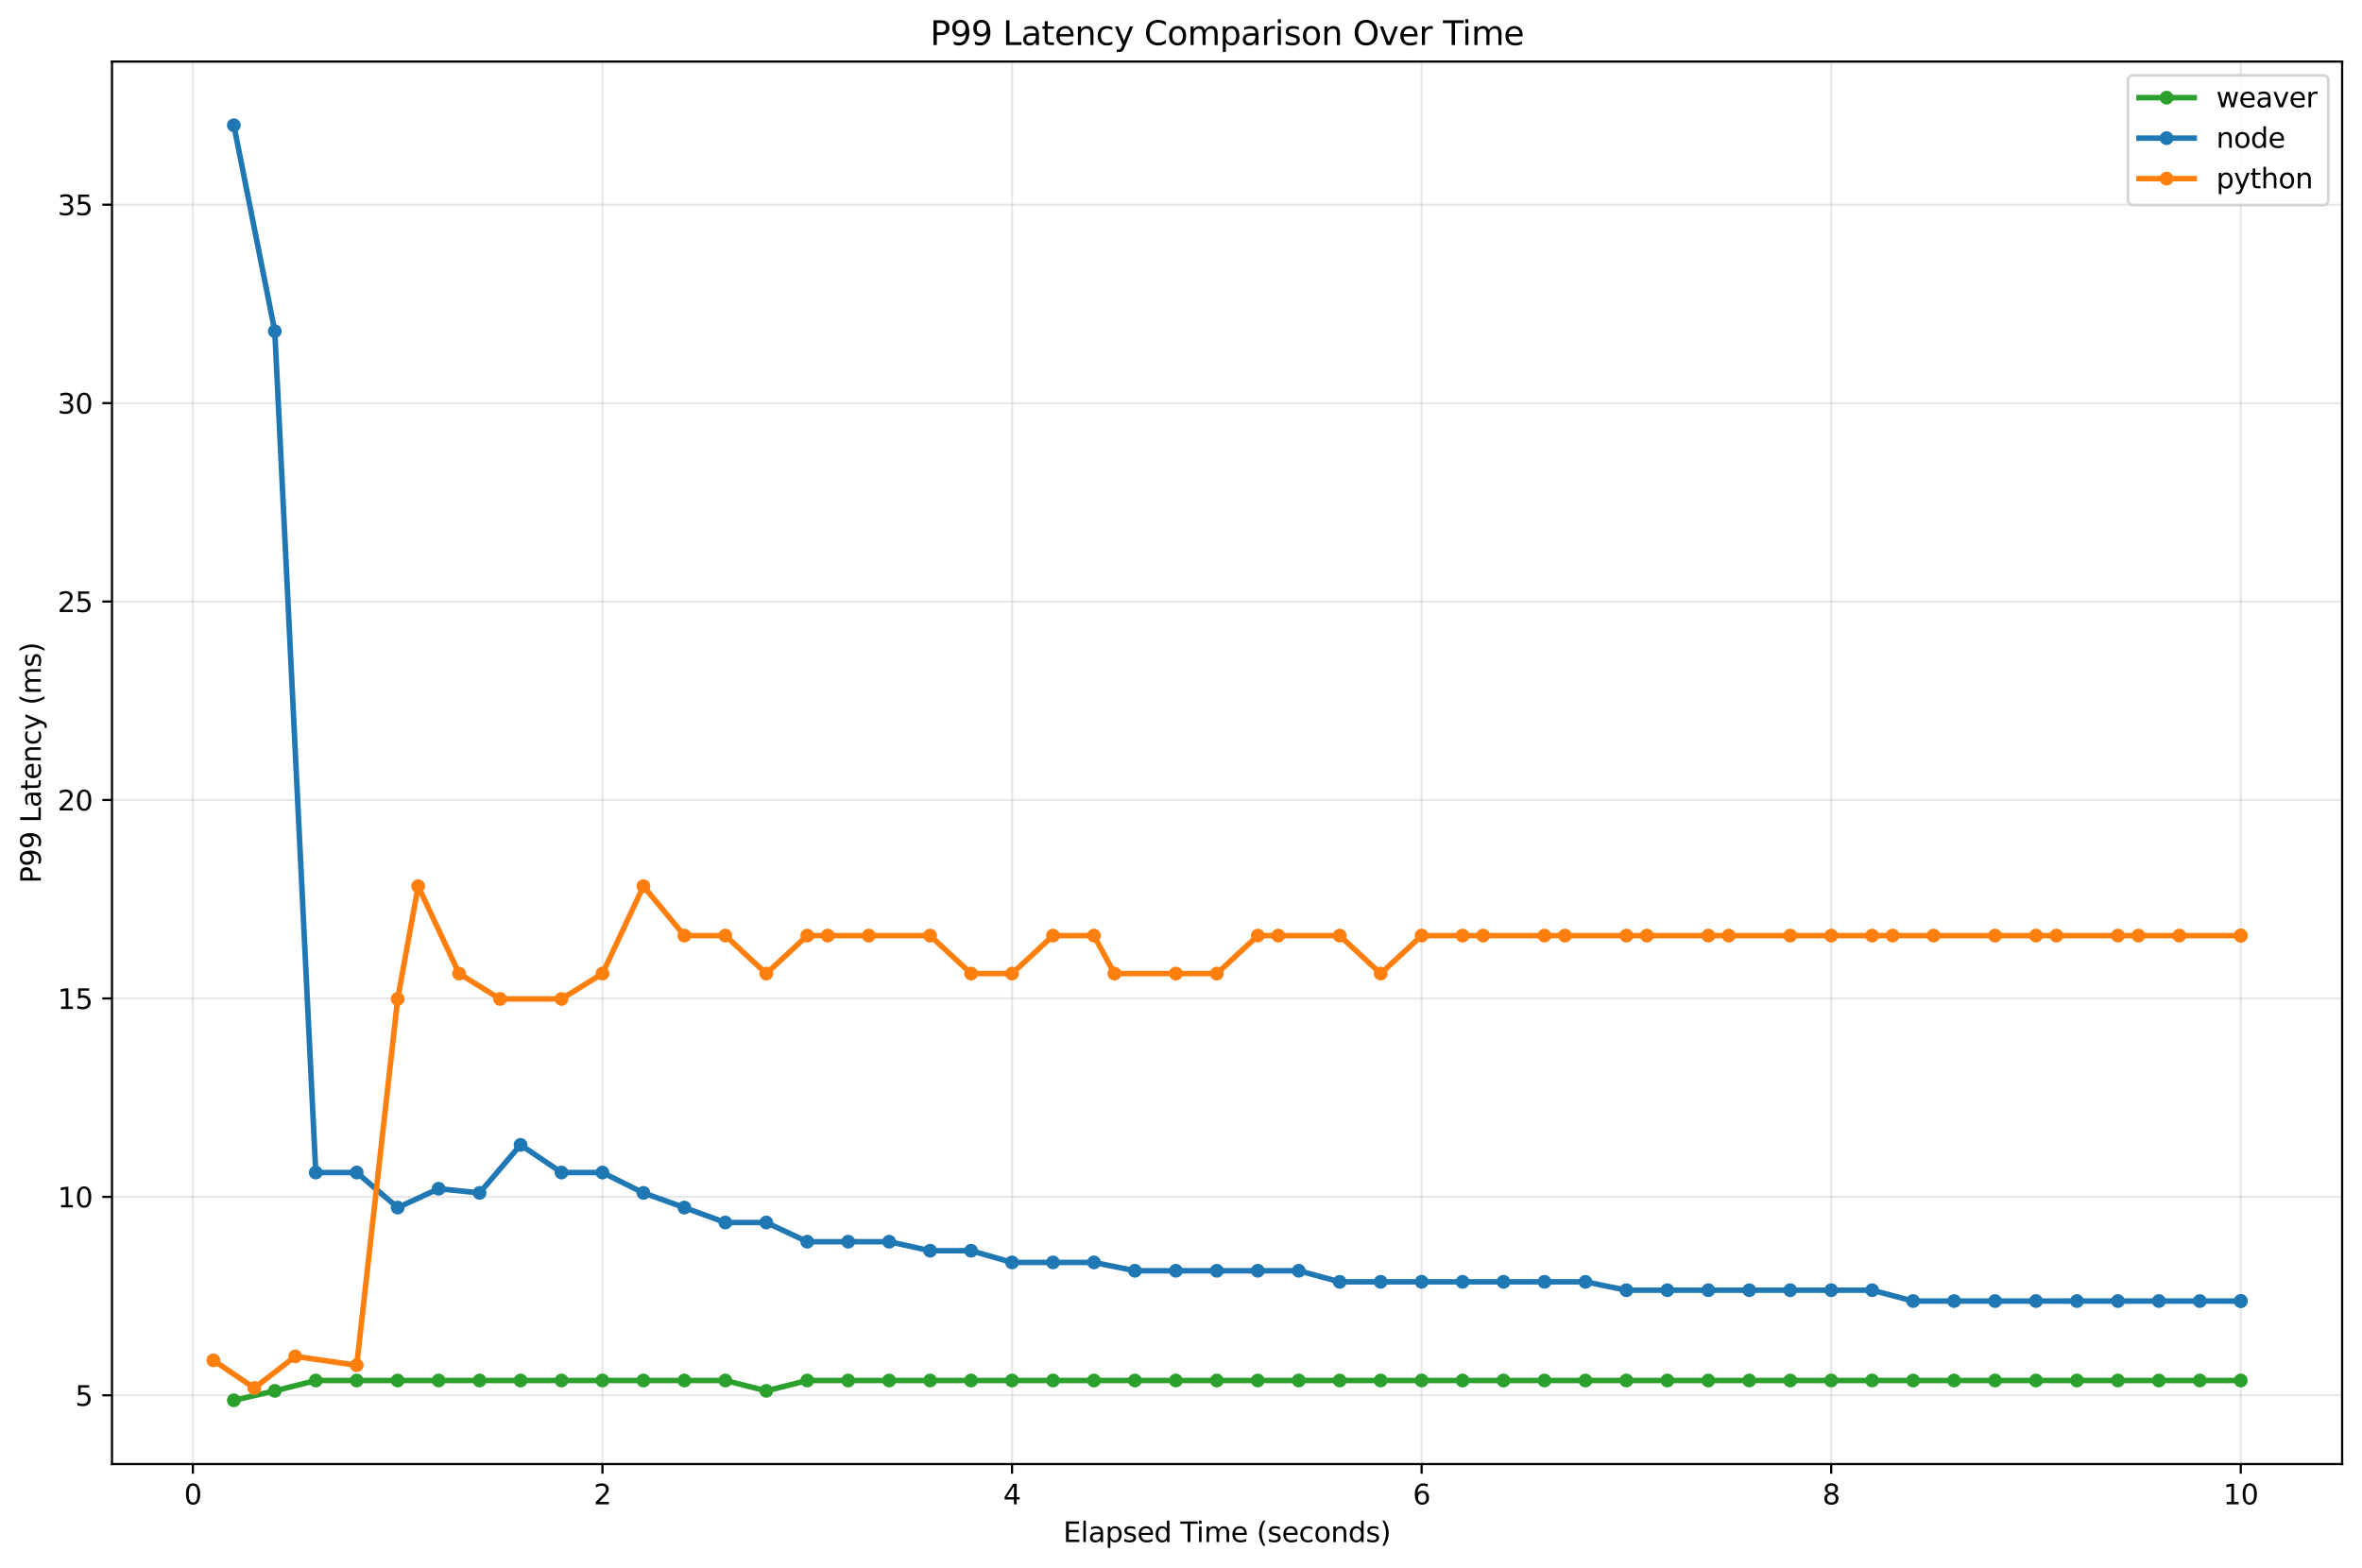 <?xml version="1.0" encoding="utf-8" standalone="no"?>
<!DOCTYPE svg PUBLIC "-//W3C//DTD SVG 1.1//EN"
  "http://www.w3.org/Graphics/SVG/1.1/DTD/svg11.dtd">
<svg xmlns:xlink="http://www.w3.org/1999/xlink" width="856.343pt" height="568.474pt" viewBox="0 0 856.343 568.474" xmlns="http://www.w3.org/2000/svg" version="1.1">
 <defs>
  <style type="text/css">*{stroke-linejoin: round; stroke-linecap: butt}</style>
 </defs>
 <g id="figure_1">
  <g id="patch_1">
   <path d="M 0 568.474 
L 856.343 568.474 
L 856.343 0 
L 0 0 
z
" style="fill: #ffffff"/>
  </g>
  <g id="axes_1">
   <g id="patch_2">
    <path d="M 40.603 530.918 
L 849.143 530.918 
L 849.143 22.318 
L 40.603 22.318 
z
" style="fill: #ffffff"/>
   </g>
   <g id="matplotlib.axis_1">
    <g id="xtick_1">
     <g id="line2d_1">
      <path d="M 69.93 530.918 
L 69.93 22.318 
" clip-path="url(#p90c9ec0c08)" style="fill: none; stroke: #b0b0b0; stroke-opacity: 0.3; stroke-width: 0.8; stroke-linecap: square"/>
     </g>
     <g id="line2d_2">
      <defs>
       <path id="mdd627955fe" d="M 0 0 
L 0 3.5 
" style="stroke: #000000; stroke-width: 0.8"/>
      </defs>
      <g>
       <use xlink:href="#mdd627955fe" x="69.93" y="530.918" style="stroke: #000000; stroke-width: 0.8"/>
      </g>
     </g>
     <g id="text_1">
      <!-- 0 -->
      <g transform="translate(66.749 545.517) scale(0.1 -0.1)">
       <defs>
        <path id="DejaVuSans-30" d="M 2034 4250 
Q 1547 4250 1301 3770 
Q 1056 3291 1056 2328 
Q 1056 1369 1301 889 
Q 1547 409 2034 409 
Q 2525 409 2770 889 
Q 3016 1369 3016 2328 
Q 3016 3291 2770 3770 
Q 2525 4250 2034 4250 
z
M 2034 4750 
Q 2819 4750 3233 4129 
Q 3647 3509 3647 2328 
Q 3647 1150 3233 529 
Q 2819 -91 2034 -91 
Q 1250 -91 836 529 
Q 422 1150 422 2328 
Q 422 3509 836 4129 
Q 1250 4750 2034 4750 
z
" transform="scale(0.016)"/>
       </defs>
       <use xlink:href="#DejaVuSans-30"/>
      </g>
     </g>
    </g>
    <g id="xtick_2">
     <g id="line2d_3">
      <path d="M 218.423 530.918 
L 218.423 22.318 
" clip-path="url(#p90c9ec0c08)" style="fill: none; stroke: #b0b0b0; stroke-opacity: 0.3; stroke-width: 0.8; stroke-linecap: square"/>
     </g>
     <g id="line2d_4">
      <g>
       <use xlink:href="#mdd627955fe" x="218.423" y="530.918" style="stroke: #000000; stroke-width: 0.8"/>
      </g>
     </g>
     <g id="text_2">
      <!-- 2 -->
      <g transform="translate(215.241 545.517) scale(0.1 -0.1)">
       <defs>
        <path id="DejaVuSans-32" d="M 1228 531 
L 3431 531 
L 3431 0 
L 469 0 
L 469 531 
Q 828 903 1448 1529 
Q 2069 2156 2228 2338 
Q 2531 2678 2651 2914 
Q 2772 3150 2772 3378 
Q 2772 3750 2511 3984 
Q 2250 4219 1831 4219 
Q 1534 4219 1204 4116 
Q 875 4013 500 3803 
L 500 4441 
Q 881 4594 1212 4672 
Q 1544 4750 1819 4750 
Q 2544 4750 2975 4387 
Q 3406 4025 3406 3419 
Q 3406 3131 3298 2873 
Q 3191 2616 2906 2266 
Q 2828 2175 2409 1742 
Q 1991 1309 1228 531 
z
" transform="scale(0.016)"/>
       </defs>
       <use xlink:href="#DejaVuSans-32"/>
      </g>
     </g>
    </g>
    <g id="xtick_3">
     <g id="line2d_5">
      <path d="M 366.915 530.918 
L 366.915 22.318 
" clip-path="url(#p90c9ec0c08)" style="fill: none; stroke: #b0b0b0; stroke-opacity: 0.3; stroke-width: 0.8; stroke-linecap: square"/>
     </g>
     <g id="line2d_6">
      <g>
       <use xlink:href="#mdd627955fe" x="366.915" y="530.918" style="stroke: #000000; stroke-width: 0.8"/>
      </g>
     </g>
     <g id="text_3">
      <!-- 4 -->
      <g transform="translate(363.733 545.517) scale(0.1 -0.1)">
       <defs>
        <path id="DejaVuSans-34" d="M 2419 4116 
L 825 1625 
L 2419 1625 
L 2419 4116 
z
M 2253 4666 
L 3047 4666 
L 3047 1625 
L 3713 1625 
L 3713 1100 
L 3047 1100 
L 3047 0 
L 2419 0 
L 2419 1100 
L 313 1100 
L 313 1709 
L 2253 4666 
z
" transform="scale(0.016)"/>
       </defs>
       <use xlink:href="#DejaVuSans-34"/>
      </g>
     </g>
    </g>
    <g id="xtick_4">
     <g id="line2d_7">
      <path d="M 515.407 530.918 
L 515.407 22.318 
" clip-path="url(#p90c9ec0c08)" style="fill: none; stroke: #b0b0b0; stroke-opacity: 0.3; stroke-width: 0.8; stroke-linecap: square"/>
     </g>
     <g id="line2d_8">
      <g>
       <use xlink:href="#mdd627955fe" x="515.407" y="530.918" style="stroke: #000000; stroke-width: 0.8"/>
      </g>
     </g>
     <g id="text_4">
      <!-- 6 -->
      <g transform="translate(512.226 545.517) scale(0.1 -0.1)">
       <defs>
        <path id="DejaVuSans-36" d="M 2113 2584 
Q 1688 2584 1439 2293 
Q 1191 2003 1191 1497 
Q 1191 994 1439 701 
Q 1688 409 2113 409 
Q 2538 409 2786 701 
Q 3034 994 3034 1497 
Q 3034 2003 2786 2293 
Q 2538 2584 2113 2584 
z
M 3366 4563 
L 3366 3988 
Q 3128 4100 2886 4159 
Q 2644 4219 2406 4219 
Q 1781 4219 1451 3797 
Q 1122 3375 1075 2522 
Q 1259 2794 1537 2939 
Q 1816 3084 2150 3084 
Q 2853 3084 3261 2657 
Q 3669 2231 3669 1497 
Q 3669 778 3244 343 
Q 2819 -91 2113 -91 
Q 1303 -91 875 529 
Q 447 1150 447 2328 
Q 447 3434 972 4092 
Q 1497 4750 2381 4750 
Q 2619 4750 2861 4703 
Q 3103 4656 3366 4563 
z
" transform="scale(0.016)"/>
       </defs>
       <use xlink:href="#DejaVuSans-36"/>
      </g>
     </g>
    </g>
    <g id="xtick_5">
     <g id="line2d_9">
      <path d="M 663.899 530.918 
L 663.899 22.318 
" clip-path="url(#p90c9ec0c08)" style="fill: none; stroke: #b0b0b0; stroke-opacity: 0.3; stroke-width: 0.8; stroke-linecap: square"/>
     </g>
     <g id="line2d_10">
      <g>
       <use xlink:href="#mdd627955fe" x="663.899" y="530.918" style="stroke: #000000; stroke-width: 0.8"/>
      </g>
     </g>
     <g id="text_5">
      <!-- 8 -->
      <g transform="translate(660.718 545.517) scale(0.1 -0.1)">
       <defs>
        <path id="DejaVuSans-38" d="M 2034 2216 
Q 1584 2216 1326 1975 
Q 1069 1734 1069 1313 
Q 1069 891 1326 650 
Q 1584 409 2034 409 
Q 2484 409 2743 651 
Q 3003 894 3003 1313 
Q 3003 1734 2745 1975 
Q 2488 2216 2034 2216 
z
M 1403 2484 
Q 997 2584 770 2862 
Q 544 3141 544 3541 
Q 544 4100 942 4425 
Q 1341 4750 2034 4750 
Q 2731 4750 3128 4425 
Q 3525 4100 3525 3541 
Q 3525 3141 3298 2862 
Q 3072 2584 2669 2484 
Q 3125 2378 3379 2068 
Q 3634 1759 3634 1313 
Q 3634 634 3220 271 
Q 2806 -91 2034 -91 
Q 1263 -91 848 271 
Q 434 634 434 1313 
Q 434 1759 690 2068 
Q 947 2378 1403 2484 
z
M 1172 3481 
Q 1172 3119 1398 2916 
Q 1625 2713 2034 2713 
Q 2441 2713 2670 2916 
Q 2900 3119 2900 3481 
Q 2900 3844 2670 4047 
Q 2441 4250 2034 4250 
Q 1625 4250 1398 4047 
Q 1172 3844 1172 3481 
z
" transform="scale(0.016)"/>
       </defs>
       <use xlink:href="#DejaVuSans-38"/>
      </g>
     </g>
    </g>
    <g id="xtick_6">
     <g id="line2d_11">
      <path d="M 812.391 530.918 
L 812.391 22.318 
" clip-path="url(#p90c9ec0c08)" style="fill: none; stroke: #b0b0b0; stroke-opacity: 0.3; stroke-width: 0.8; stroke-linecap: square"/>
     </g>
     <g id="line2d_12">
      <g>
       <use xlink:href="#mdd627955fe" x="812.391" y="530.918" style="stroke: #000000; stroke-width: 0.8"/>
      </g>
     </g>
     <g id="text_6">
      <!-- 10 -->
      <g transform="translate(806.029 545.517) scale(0.1 -0.1)">
       <defs>
        <path id="DejaVuSans-31" d="M 794 531 
L 1825 531 
L 1825 4091 
L 703 3866 
L 703 4441 
L 1819 4666 
L 2450 4666 
L 2450 531 
L 3481 531 
L 3481 0 
L 794 0 
L 794 531 
z
" transform="scale(0.016)"/>
       </defs>
       <use xlink:href="#DejaVuSans-31"/>
       <use xlink:href="#DejaVuSans-30" x="63.623"/>
      </g>
     </g>
    </g>
    <g id="text_7">
     <!-- Elapsed Time (seconds) -->
     <g transform="translate(385.48 559.195) scale(0.1 -0.1)">
      <defs>
       <path id="DejaVuSans-45" d="M 628 4666 
L 3578 4666 
L 3578 4134 
L 1259 4134 
L 1259 2753 
L 3481 2753 
L 3481 2222 
L 1259 2222 
L 1259 531 
L 3634 531 
L 3634 0 
L 628 0 
L 628 4666 
z
" transform="scale(0.016)"/>
       <path id="DejaVuSans-6c" d="M 603 4863 
L 1178 4863 
L 1178 0 
L 603 0 
L 603 4863 
z
" transform="scale(0.016)"/>
       <path id="DejaVuSans-61" d="M 2194 1759 
Q 1497 1759 1228 1600 
Q 959 1441 959 1056 
Q 959 750 1161 570 
Q 1363 391 1709 391 
Q 2188 391 2477 730 
Q 2766 1069 2766 1631 
L 2766 1759 
L 2194 1759 
z
M 3341 1997 
L 3341 0 
L 2766 0 
L 2766 531 
Q 2569 213 2275 61 
Q 1981 -91 1556 -91 
Q 1019 -91 701 211 
Q 384 513 384 1019 
Q 384 1609 779 1909 
Q 1175 2209 1959 2209 
L 2766 2209 
L 2766 2266 
Q 2766 2663 2505 2880 
Q 2244 3097 1772 3097 
Q 1472 3097 1187 3025 
Q 903 2953 641 2809 
L 641 3341 
Q 956 3463 1253 3523 
Q 1550 3584 1831 3584 
Q 2591 3584 2966 3190 
Q 3341 2797 3341 1997 
z
" transform="scale(0.016)"/>
       <path id="DejaVuSans-70" d="M 1159 525 
L 1159 -1331 
L 581 -1331 
L 581 3500 
L 1159 3500 
L 1159 2969 
Q 1341 3281 1617 3432 
Q 1894 3584 2278 3584 
Q 2916 3584 3314 3078 
Q 3713 2572 3713 1747 
Q 3713 922 3314 415 
Q 2916 -91 2278 -91 
Q 1894 -91 1617 61 
Q 1341 213 1159 525 
z
M 3116 1747 
Q 3116 2381 2855 2742 
Q 2594 3103 2138 3103 
Q 1681 3103 1420 2742 
Q 1159 2381 1159 1747 
Q 1159 1113 1420 752 
Q 1681 391 2138 391 
Q 2594 391 2855 752 
Q 3116 1113 3116 1747 
z
" transform="scale(0.016)"/>
       <path id="DejaVuSans-73" d="M 2834 3397 
L 2834 2853 
Q 2591 2978 2328 3040 
Q 2066 3103 1784 3103 
Q 1356 3103 1142 2972 
Q 928 2841 928 2578 
Q 928 2378 1081 2264 
Q 1234 2150 1697 2047 
L 1894 2003 
Q 2506 1872 2764 1633 
Q 3022 1394 3022 966 
Q 3022 478 2636 193 
Q 2250 -91 1575 -91 
Q 1294 -91 989 -36 
Q 684 19 347 128 
L 347 722 
Q 666 556 975 473 
Q 1284 391 1588 391 
Q 1994 391 2212 530 
Q 2431 669 2431 922 
Q 2431 1156 2273 1281 
Q 2116 1406 1581 1522 
L 1381 1569 
Q 847 1681 609 1914 
Q 372 2147 372 2553 
Q 372 3047 722 3315 
Q 1072 3584 1716 3584 
Q 2034 3584 2315 3537 
Q 2597 3491 2834 3397 
z
" transform="scale(0.016)"/>
       <path id="DejaVuSans-65" d="M 3597 1894 
L 3597 1613 
L 953 1613 
Q 991 1019 1311 708 
Q 1631 397 2203 397 
Q 2534 397 2845 478 
Q 3156 559 3463 722 
L 3463 178 
Q 3153 47 2828 -22 
Q 2503 -91 2169 -91 
Q 1331 -91 842 396 
Q 353 884 353 1716 
Q 353 2575 817 3079 
Q 1281 3584 2069 3584 
Q 2775 3584 3186 3129 
Q 3597 2675 3597 1894 
z
M 3022 2063 
Q 3016 2534 2758 2815 
Q 2500 3097 2075 3097 
Q 1594 3097 1305 2825 
Q 1016 2553 972 2059 
L 3022 2063 
z
" transform="scale(0.016)"/>
       <path id="DejaVuSans-64" d="M 2906 2969 
L 2906 4863 
L 3481 4863 
L 3481 0 
L 2906 0 
L 2906 525 
Q 2725 213 2448 61 
Q 2172 -91 1784 -91 
Q 1150 -91 751 415 
Q 353 922 353 1747 
Q 353 2572 751 3078 
Q 1150 3584 1784 3584 
Q 2172 3584 2448 3432 
Q 2725 3281 2906 2969 
z
M 947 1747 
Q 947 1113 1208 752 
Q 1469 391 1925 391 
Q 2381 391 2643 752 
Q 2906 1113 2906 1747 
Q 2906 2381 2643 2742 
Q 2381 3103 1925 3103 
Q 1469 3103 1208 2742 
Q 947 2381 947 1747 
z
" transform="scale(0.016)"/>
       <path id="DejaVuSans-20" transform="scale(0.016)"/>
       <path id="DejaVuSans-54" d="M -19 4666 
L 3928 4666 
L 3928 4134 
L 2272 4134 
L 2272 0 
L 1638 0 
L 1638 4134 
L -19 4134 
L -19 4666 
z
" transform="scale(0.016)"/>
       <path id="DejaVuSans-69" d="M 603 3500 
L 1178 3500 
L 1178 0 
L 603 0 
L 603 3500 
z
M 603 4863 
L 1178 4863 
L 1178 4134 
L 603 4134 
L 603 4863 
z
" transform="scale(0.016)"/>
       <path id="DejaVuSans-6d" d="M 3328 2828 
Q 3544 3216 3844 3400 
Q 4144 3584 4550 3584 
Q 5097 3584 5394 3201 
Q 5691 2819 5691 2113 
L 5691 0 
L 5113 0 
L 5113 2094 
Q 5113 2597 4934 2840 
Q 4756 3084 4391 3084 
Q 3944 3084 3684 2787 
Q 3425 2491 3425 1978 
L 3425 0 
L 2847 0 
L 2847 2094 
Q 2847 2600 2669 2842 
Q 2491 3084 2119 3084 
Q 1678 3084 1418 2786 
Q 1159 2488 1159 1978 
L 1159 0 
L 581 0 
L 581 3500 
L 1159 3500 
L 1159 2956 
Q 1356 3278 1631 3431 
Q 1906 3584 2284 3584 
Q 2666 3584 2933 3390 
Q 3200 3197 3328 2828 
z
" transform="scale(0.016)"/>
       <path id="DejaVuSans-28" d="M 1984 4856 
Q 1566 4138 1362 3434 
Q 1159 2731 1159 2009 
Q 1159 1288 1364 580 
Q 1569 -128 1984 -844 
L 1484 -844 
Q 1016 -109 783 600 
Q 550 1309 550 2009 
Q 550 2706 781 3412 
Q 1013 4119 1484 4856 
L 1984 4856 
z
" transform="scale(0.016)"/>
       <path id="DejaVuSans-63" d="M 3122 3366 
L 3122 2828 
Q 2878 2963 2633 3030 
Q 2388 3097 2138 3097 
Q 1578 3097 1268 2742 
Q 959 2388 959 1747 
Q 959 1106 1268 751 
Q 1578 397 2138 397 
Q 2388 397 2633 464 
Q 2878 531 3122 666 
L 3122 134 
Q 2881 22 2623 -34 
Q 2366 -91 2075 -91 
Q 1284 -91 818 406 
Q 353 903 353 1747 
Q 353 2603 823 3093 
Q 1294 3584 2113 3584 
Q 2378 3584 2631 3529 
Q 2884 3475 3122 3366 
z
" transform="scale(0.016)"/>
       <path id="DejaVuSans-6f" d="M 1959 3097 
Q 1497 3097 1228 2736 
Q 959 2375 959 1747 
Q 959 1119 1226 758 
Q 1494 397 1959 397 
Q 2419 397 2687 759 
Q 2956 1122 2956 1747 
Q 2956 2369 2687 2733 
Q 2419 3097 1959 3097 
z
M 1959 3584 
Q 2709 3584 3137 3096 
Q 3566 2609 3566 1747 
Q 3566 888 3137 398 
Q 2709 -91 1959 -91 
Q 1206 -91 779 398 
Q 353 888 353 1747 
Q 353 2609 779 3096 
Q 1206 3584 1959 3584 
z
" transform="scale(0.016)"/>
       <path id="DejaVuSans-6e" d="M 3513 2113 
L 3513 0 
L 2938 0 
L 2938 2094 
Q 2938 2591 2744 2837 
Q 2550 3084 2163 3084 
Q 1697 3084 1428 2787 
Q 1159 2491 1159 1978 
L 1159 0 
L 581 0 
L 581 3500 
L 1159 3500 
L 1159 2956 
Q 1366 3272 1645 3428 
Q 1925 3584 2291 3584 
Q 2894 3584 3203 3211 
Q 3513 2838 3513 2113 
z
" transform="scale(0.016)"/>
       <path id="DejaVuSans-29" d="M 513 4856 
L 1013 4856 
Q 1481 4119 1714 3412 
Q 1947 2706 1947 2009 
Q 1947 1309 1714 600 
Q 1481 -109 1013 -844 
L 513 -844 
Q 928 -128 1133 580 
Q 1338 1288 1338 2009 
Q 1338 2731 1133 3434 
Q 928 4138 513 4856 
z
" transform="scale(0.016)"/>
      </defs>
      <use xlink:href="#DejaVuSans-45"/>
      <use xlink:href="#DejaVuSans-6c" x="63.184"/>
      <use xlink:href="#DejaVuSans-61" x="90.967"/>
      <use xlink:href="#DejaVuSans-70" x="152.246"/>
      <use xlink:href="#DejaVuSans-73" x="215.723"/>
      <use xlink:href="#DejaVuSans-65" x="267.822"/>
      <use xlink:href="#DejaVuSans-64" x="329.346"/>
      <use xlink:href="#DejaVuSans-20" x="392.822"/>
      <use xlink:href="#DejaVuSans-54" x="424.609"/>
      <use xlink:href="#DejaVuSans-69" x="482.568"/>
      <use xlink:href="#DejaVuSans-6d" x="510.352"/>
      <use xlink:href="#DejaVuSans-65" x="607.764"/>
      <use xlink:href="#DejaVuSans-20" x="669.287"/>
      <use xlink:href="#DejaVuSans-28" x="701.074"/>
      <use xlink:href="#DejaVuSans-73" x="740.088"/>
      <use xlink:href="#DejaVuSans-65" x="792.188"/>
      <use xlink:href="#DejaVuSans-63" x="853.711"/>
      <use xlink:href="#DejaVuSans-6f" x="908.691"/>
      <use xlink:href="#DejaVuSans-6e" x="969.873"/>
      <use xlink:href="#DejaVuSans-64" x="1033.252"/>
      <use xlink:href="#DejaVuSans-73" x="1096.729"/>
      <use xlink:href="#DejaVuSans-29" x="1148.828"/>
     </g>
    </g>
   </g>
   <g id="matplotlib.axis_2">
    <g id="ytick_1">
     <g id="line2d_13">
      <path d="M 40.603 505.987 
L 849.143 505.987 
" clip-path="url(#p90c9ec0c08)" style="fill: none; stroke: #b0b0b0; stroke-opacity: 0.3; stroke-width: 0.8; stroke-linecap: square"/>
     </g>
     <g id="line2d_14">
      <defs>
       <path id="m116543ce02" d="M 0 0 
L -3.5 0 
" style="stroke: #000000; stroke-width: 0.8"/>
      </defs>
      <g>
       <use xlink:href="#m116543ce02" x="40.603" y="505.987" style="stroke: #000000; stroke-width: 0.8"/>
      </g>
     </g>
     <g id="text_8">
      <!-- 5 -->
      <g transform="translate(27.241 509.786) scale(0.1 -0.1)">
       <defs>
        <path id="DejaVuSans-35" d="M 691 4666 
L 3169 4666 
L 3169 4134 
L 1269 4134 
L 1269 2991 
Q 1406 3038 1543 3061 
Q 1681 3084 1819 3084 
Q 2600 3084 3056 2656 
Q 3513 2228 3513 1497 
Q 3513 744 3044 326 
Q 2575 -91 1722 -91 
Q 1428 -91 1123 -41 
Q 819 9 494 109 
L 494 744 
Q 775 591 1075 516 
Q 1375 441 1709 441 
Q 2250 441 2565 725 
Q 2881 1009 2881 1497 
Q 2881 1984 2565 2268 
Q 2250 2553 1709 2553 
Q 1456 2553 1204 2497 
Q 953 2441 691 2322 
L 691 4666 
z
" transform="scale(0.016)"/>
       </defs>
       <use xlink:href="#DejaVuSans-35"/>
      </g>
     </g>
    </g>
    <g id="ytick_2">
     <g id="line2d_15">
      <path d="M 40.603 434.026 
L 849.143 434.026 
" clip-path="url(#p90c9ec0c08)" style="fill: none; stroke: #b0b0b0; stroke-opacity: 0.3; stroke-width: 0.8; stroke-linecap: square"/>
     </g>
     <g id="line2d_16">
      <g>
       <use xlink:href="#m116543ce02" x="40.603" y="434.026" style="stroke: #000000; stroke-width: 0.8"/>
      </g>
     </g>
     <g id="text_9">
      <!-- 10 -->
      <g transform="translate(20.878 437.825) scale(0.1 -0.1)">
       <use xlink:href="#DejaVuSans-31"/>
       <use xlink:href="#DejaVuSans-30" x="63.623"/>
      </g>
     </g>
    </g>
    <g id="ytick_3">
     <g id="line2d_17">
      <path d="M 40.603 362.065 
L 849.143 362.065 
" clip-path="url(#p90c9ec0c08)" style="fill: none; stroke: #b0b0b0; stroke-opacity: 0.3; stroke-width: 0.8; stroke-linecap: square"/>
     </g>
     <g id="line2d_18">
      <g>
       <use xlink:href="#m116543ce02" x="40.603" y="362.065" style="stroke: #000000; stroke-width: 0.8"/>
      </g>
     </g>
     <g id="text_10">
      <!-- 15 -->
      <g transform="translate(20.878 365.864) scale(0.1 -0.1)">
       <use xlink:href="#DejaVuSans-31"/>
       <use xlink:href="#DejaVuSans-35" x="63.623"/>
      </g>
     </g>
    </g>
    <g id="ytick_4">
     <g id="line2d_19">
      <path d="M 40.603 290.104 
L 849.143 290.104 
" clip-path="url(#p90c9ec0c08)" style="fill: none; stroke: #b0b0b0; stroke-opacity: 0.3; stroke-width: 0.8; stroke-linecap: square"/>
     </g>
     <g id="line2d_20">
      <g>
       <use xlink:href="#m116543ce02" x="40.603" y="290.104" style="stroke: #000000; stroke-width: 0.8"/>
      </g>
     </g>
     <g id="text_11">
      <!-- 20 -->
      <g transform="translate(20.878 293.903) scale(0.1 -0.1)">
       <use xlink:href="#DejaVuSans-32"/>
       <use xlink:href="#DejaVuSans-30" x="63.623"/>
      </g>
     </g>
    </g>
    <g id="ytick_5">
     <g id="line2d_21">
      <path d="M 40.603 218.143 
L 849.143 218.143 
" clip-path="url(#p90c9ec0c08)" style="fill: none; stroke: #b0b0b0; stroke-opacity: 0.3; stroke-width: 0.8; stroke-linecap: square"/>
     </g>
     <g id="line2d_22">
      <g>
       <use xlink:href="#m116543ce02" x="40.603" y="218.143" style="stroke: #000000; stroke-width: 0.8"/>
      </g>
     </g>
     <g id="text_12">
      <!-- 25 -->
      <g transform="translate(20.878 221.942) scale(0.1 -0.1)">
       <use xlink:href="#DejaVuSans-32"/>
       <use xlink:href="#DejaVuSans-35" x="63.623"/>
      </g>
     </g>
    </g>
    <g id="ytick_6">
     <g id="line2d_23">
      <path d="M 40.603 146.182 
L 849.143 146.182 
" clip-path="url(#p90c9ec0c08)" style="fill: none; stroke: #b0b0b0; stroke-opacity: 0.3; stroke-width: 0.8; stroke-linecap: square"/>
     </g>
     <g id="line2d_24">
      <g>
       <use xlink:href="#m116543ce02" x="40.603" y="146.182" style="stroke: #000000; stroke-width: 0.8"/>
      </g>
     </g>
     <g id="text_13">
      <!-- 30 -->
      <g transform="translate(20.878 149.981) scale(0.1 -0.1)">
       <defs>
        <path id="DejaVuSans-33" d="M 2597 2516 
Q 3050 2419 3304 2112 
Q 3559 1806 3559 1356 
Q 3559 666 3084 287 
Q 2609 -91 1734 -91 
Q 1441 -91 1130 -33 
Q 819 25 488 141 
L 488 750 
Q 750 597 1062 519 
Q 1375 441 1716 441 
Q 2309 441 2620 675 
Q 2931 909 2931 1356 
Q 2931 1769 2642 2001 
Q 2353 2234 1838 2234 
L 1294 2234 
L 1294 2753 
L 1863 2753 
Q 2328 2753 2575 2939 
Q 2822 3125 2822 3475 
Q 2822 3834 2567 4026 
Q 2313 4219 1838 4219 
Q 1578 4219 1281 4162 
Q 984 4106 628 3988 
L 628 4550 
Q 988 4650 1302 4700 
Q 1616 4750 1894 4750 
Q 2613 4750 3031 4423 
Q 3450 4097 3450 3541 
Q 3450 3153 3228 2886 
Q 3006 2619 2597 2516 
z
" transform="scale(0.016)"/>
       </defs>
       <use xlink:href="#DejaVuSans-33"/>
       <use xlink:href="#DejaVuSans-30" x="63.623"/>
      </g>
     </g>
    </g>
    <g id="ytick_7">
     <g id="line2d_25">
      <path d="M 40.603 74.221 
L 849.143 74.221 
" clip-path="url(#p90c9ec0c08)" style="fill: none; stroke: #b0b0b0; stroke-opacity: 0.3; stroke-width: 0.8; stroke-linecap: square"/>
     </g>
     <g id="line2d_26">
      <g>
       <use xlink:href="#m116543ce02" x="40.603" y="74.221" style="stroke: #000000; stroke-width: 0.8"/>
      </g>
     </g>
     <g id="text_14">
      <!-- 35 -->
      <g transform="translate(20.878 78.02) scale(0.1 -0.1)">
       <use xlink:href="#DejaVuSans-33"/>
       <use xlink:href="#DejaVuSans-35" x="63.623"/>
      </g>
     </g>
    </g>
    <g id="text_15">
     <!-- P99 Latency (ms) -->
     <g transform="translate(14.798 320.314) rotate(-90) scale(0.1 -0.1)">
      <defs>
       <path id="DejaVuSans-50" d="M 1259 4147 
L 1259 2394 
L 2053 2394 
Q 2494 2394 2734 2622 
Q 2975 2850 2975 3272 
Q 2975 3691 2734 3919 
Q 2494 4147 2053 4147 
L 1259 4147 
z
M 628 4666 
L 2053 4666 
Q 2838 4666 3239 4311 
Q 3641 3956 3641 3272 
Q 3641 2581 3239 2228 
Q 2838 1875 2053 1875 
L 1259 1875 
L 1259 0 
L 628 0 
L 628 4666 
z
" transform="scale(0.016)"/>
       <path id="DejaVuSans-39" d="M 703 97 
L 703 672 
Q 941 559 1184 500 
Q 1428 441 1663 441 
Q 2288 441 2617 861 
Q 2947 1281 2994 2138 
Q 2813 1869 2534 1725 
Q 2256 1581 1919 1581 
Q 1219 1581 811 2004 
Q 403 2428 403 3163 
Q 403 3881 828 4315 
Q 1253 4750 1959 4750 
Q 2769 4750 3195 4129 
Q 3622 3509 3622 2328 
Q 3622 1225 3098 567 
Q 2575 -91 1691 -91 
Q 1453 -91 1209 -44 
Q 966 3 703 97 
z
M 1959 2075 
Q 2384 2075 2632 2365 
Q 2881 2656 2881 3163 
Q 2881 3666 2632 3958 
Q 2384 4250 1959 4250 
Q 1534 4250 1286 3958 
Q 1038 3666 1038 3163 
Q 1038 2656 1286 2365 
Q 1534 2075 1959 2075 
z
" transform="scale(0.016)"/>
       <path id="DejaVuSans-4c" d="M 628 4666 
L 1259 4666 
L 1259 531 
L 3531 531 
L 3531 0 
L 628 0 
L 628 4666 
z
" transform="scale(0.016)"/>
       <path id="DejaVuSans-74" d="M 1172 4494 
L 1172 3500 
L 2356 3500 
L 2356 3053 
L 1172 3053 
L 1172 1153 
Q 1172 725 1289 603 
Q 1406 481 1766 481 
L 2356 481 
L 2356 0 
L 1766 0 
Q 1100 0 847 248 
Q 594 497 594 1153 
L 594 3053 
L 172 3053 
L 172 3500 
L 594 3500 
L 594 4494 
L 1172 4494 
z
" transform="scale(0.016)"/>
       <path id="DejaVuSans-79" d="M 2059 -325 
Q 1816 -950 1584 -1140 
Q 1353 -1331 966 -1331 
L 506 -1331 
L 506 -850 
L 844 -850 
Q 1081 -850 1212 -737 
Q 1344 -625 1503 -206 
L 1606 56 
L 191 3500 
L 800 3500 
L 1894 763 
L 2988 3500 
L 3597 3500 
L 2059 -325 
z
" transform="scale(0.016)"/>
      </defs>
      <use xlink:href="#DejaVuSans-50"/>
      <use xlink:href="#DejaVuSans-39" x="60.303"/>
      <use xlink:href="#DejaVuSans-39" x="123.926"/>
      <use xlink:href="#DejaVuSans-20" x="187.549"/>
      <use xlink:href="#DejaVuSans-4c" x="219.336"/>
      <use xlink:href="#DejaVuSans-61" x="275.049"/>
      <use xlink:href="#DejaVuSans-74" x="336.328"/>
      <use xlink:href="#DejaVuSans-65" x="375.537"/>
      <use xlink:href="#DejaVuSans-6e" x="437.061"/>
      <use xlink:href="#DejaVuSans-63" x="500.439"/>
      <use xlink:href="#DejaVuSans-79" x="555.42"/>
      <use xlink:href="#DejaVuSans-20" x="614.6"/>
      <use xlink:href="#DejaVuSans-28" x="646.387"/>
      <use xlink:href="#DejaVuSans-6d" x="685.4"/>
      <use xlink:href="#DejaVuSans-73" x="782.812"/>
      <use xlink:href="#DejaVuSans-29" x="834.912"/>
     </g>
    </g>
   </g>
   <g id="line2d_27">
    <path d="M 84.78 507.8 
L 99.629 504.375 
L 114.478 500.618 
L 129.327 500.618 
L 144.176 500.618 
L 159.026 500.618 
L 173.875 500.618 
L 188.724 500.618 
L 203.573 500.618 
L 218.423 500.618 
L 233.272 500.618 
L 248.121 500.618 
L 262.97 500.618 
L 277.819 504.375 
L 292.669 500.618 
L 307.518 500.618 
L 322.367 500.618 
L 337.216 500.618 
L 352.066 500.618 
L 366.915 500.618 
L 381.764 500.618 
L 396.613 500.618 
L 411.462 500.618 
L 426.312 500.618 
L 441.161 500.618 
L 456.01 500.618 
L 470.859 500.618 
L 485.708 500.618 
L 500.558 500.618 
L 515.407 500.618 
L 530.256 500.618 
L 545.105 500.618 
L 559.955 500.618 
L 574.804 500.618 
L 589.653 500.618 
L 604.502 500.618 
L 619.351 500.618 
L 634.201 500.618 
L 649.05 500.618 
L 663.899 500.618 
L 678.748 500.618 
L 693.598 500.618 
L 708.447 500.618 
L 723.296 500.618 
L 738.145 500.618 
L 752.994 500.618 
L 767.844 500.618 
L 782.693 500.618 
L 797.542 500.618 
L 812.391 500.618 
" clip-path="url(#p90c9ec0c08)" style="fill: none; stroke: #2ca02c; stroke-width: 2; stroke-linecap: square"/>
    <defs>
     <path id="mf89dd58333" d="M 0 2 
C 0.53 2 1.039 1.789 1.414 1.414 
C 1.789 1.039 2 0.53 2 0 
C 2 -0.53 1.789 -1.039 1.414 -1.414 
C 1.039 -1.789 0.53 -2 0 -2 
C -0.53 -2 -1.039 -1.789 -1.414 -1.414 
C -1.789 -1.039 -2 -0.53 -2 0 
C -2 0.53 -1.789 1.039 -1.414 1.414 
C -1.039 1.789 -0.53 2 0 2 
z
" style="stroke: #2ca02c"/>
    </defs>
    <g clip-path="url(#p90c9ec0c08)">
     <use xlink:href="#mf89dd58333" x="84.78" y="507.8" style="fill: #2ca02c; stroke: #2ca02c"/>
     <use xlink:href="#mf89dd58333" x="99.629" y="504.375" style="fill: #2ca02c; stroke: #2ca02c"/>
     <use xlink:href="#mf89dd58333" x="114.478" y="500.618" style="fill: #2ca02c; stroke: #2ca02c"/>
     <use xlink:href="#mf89dd58333" x="129.327" y="500.618" style="fill: #2ca02c; stroke: #2ca02c"/>
     <use xlink:href="#mf89dd58333" x="144.176" y="500.618" style="fill: #2ca02c; stroke: #2ca02c"/>
     <use xlink:href="#mf89dd58333" x="159.026" y="500.618" style="fill: #2ca02c; stroke: #2ca02c"/>
     <use xlink:href="#mf89dd58333" x="173.875" y="500.618" style="fill: #2ca02c; stroke: #2ca02c"/>
     <use xlink:href="#mf89dd58333" x="188.724" y="500.618" style="fill: #2ca02c; stroke: #2ca02c"/>
     <use xlink:href="#mf89dd58333" x="203.573" y="500.618" style="fill: #2ca02c; stroke: #2ca02c"/>
     <use xlink:href="#mf89dd58333" x="218.423" y="500.618" style="fill: #2ca02c; stroke: #2ca02c"/>
     <use xlink:href="#mf89dd58333" x="233.272" y="500.618" style="fill: #2ca02c; stroke: #2ca02c"/>
     <use xlink:href="#mf89dd58333" x="248.121" y="500.618" style="fill: #2ca02c; stroke: #2ca02c"/>
     <use xlink:href="#mf89dd58333" x="262.97" y="500.618" style="fill: #2ca02c; stroke: #2ca02c"/>
     <use xlink:href="#mf89dd58333" x="277.819" y="504.375" style="fill: #2ca02c; stroke: #2ca02c"/>
     <use xlink:href="#mf89dd58333" x="292.669" y="500.618" style="fill: #2ca02c; stroke: #2ca02c"/>
     <use xlink:href="#mf89dd58333" x="307.518" y="500.618" style="fill: #2ca02c; stroke: #2ca02c"/>
     <use xlink:href="#mf89dd58333" x="322.367" y="500.618" style="fill: #2ca02c; stroke: #2ca02c"/>
     <use xlink:href="#mf89dd58333" x="337.216" y="500.618" style="fill: #2ca02c; stroke: #2ca02c"/>
     <use xlink:href="#mf89dd58333" x="352.066" y="500.618" style="fill: #2ca02c; stroke: #2ca02c"/>
     <use xlink:href="#mf89dd58333" x="366.915" y="500.618" style="fill: #2ca02c; stroke: #2ca02c"/>
     <use xlink:href="#mf89dd58333" x="381.764" y="500.618" style="fill: #2ca02c; stroke: #2ca02c"/>
     <use xlink:href="#mf89dd58333" x="396.613" y="500.618" style="fill: #2ca02c; stroke: #2ca02c"/>
     <use xlink:href="#mf89dd58333" x="411.462" y="500.618" style="fill: #2ca02c; stroke: #2ca02c"/>
     <use xlink:href="#mf89dd58333" x="426.312" y="500.618" style="fill: #2ca02c; stroke: #2ca02c"/>
     <use xlink:href="#mf89dd58333" x="441.161" y="500.618" style="fill: #2ca02c; stroke: #2ca02c"/>
     <use xlink:href="#mf89dd58333" x="456.01" y="500.618" style="fill: #2ca02c; stroke: #2ca02c"/>
     <use xlink:href="#mf89dd58333" x="470.859" y="500.618" style="fill: #2ca02c; stroke: #2ca02c"/>
     <use xlink:href="#mf89dd58333" x="485.708" y="500.618" style="fill: #2ca02c; stroke: #2ca02c"/>
     <use xlink:href="#mf89dd58333" x="500.558" y="500.618" style="fill: #2ca02c; stroke: #2ca02c"/>
     <use xlink:href="#mf89dd58333" x="515.407" y="500.618" style="fill: #2ca02c; stroke: #2ca02c"/>
     <use xlink:href="#mf89dd58333" x="530.256" y="500.618" style="fill: #2ca02c; stroke: #2ca02c"/>
     <use xlink:href="#mf89dd58333" x="545.105" y="500.618" style="fill: #2ca02c; stroke: #2ca02c"/>
     <use xlink:href="#mf89dd58333" x="559.955" y="500.618" style="fill: #2ca02c; stroke: #2ca02c"/>
     <use xlink:href="#mf89dd58333" x="574.804" y="500.618" style="fill: #2ca02c; stroke: #2ca02c"/>
     <use xlink:href="#mf89dd58333" x="589.653" y="500.618" style="fill: #2ca02c; stroke: #2ca02c"/>
     <use xlink:href="#mf89dd58333" x="604.502" y="500.618" style="fill: #2ca02c; stroke: #2ca02c"/>
     <use xlink:href="#mf89dd58333" x="619.351" y="500.618" style="fill: #2ca02c; stroke: #2ca02c"/>
     <use xlink:href="#mf89dd58333" x="634.201" y="500.618" style="fill: #2ca02c; stroke: #2ca02c"/>
     <use xlink:href="#mf89dd58333" x="649.05" y="500.618" style="fill: #2ca02c; stroke: #2ca02c"/>
     <use xlink:href="#mf89dd58333" x="663.899" y="500.618" style="fill: #2ca02c; stroke: #2ca02c"/>
     <use xlink:href="#mf89dd58333" x="678.748" y="500.618" style="fill: #2ca02c; stroke: #2ca02c"/>
     <use xlink:href="#mf89dd58333" x="693.598" y="500.618" style="fill: #2ca02c; stroke: #2ca02c"/>
     <use xlink:href="#mf89dd58333" x="708.447" y="500.618" style="fill: #2ca02c; stroke: #2ca02c"/>
     <use xlink:href="#mf89dd58333" x="723.296" y="500.618" style="fill: #2ca02c; stroke: #2ca02c"/>
     <use xlink:href="#mf89dd58333" x="738.145" y="500.618" style="fill: #2ca02c; stroke: #2ca02c"/>
     <use xlink:href="#mf89dd58333" x="752.994" y="500.618" style="fill: #2ca02c; stroke: #2ca02c"/>
     <use xlink:href="#mf89dd58333" x="767.844" y="500.618" style="fill: #2ca02c; stroke: #2ca02c"/>
     <use xlink:href="#mf89dd58333" x="782.693" y="500.618" style="fill: #2ca02c; stroke: #2ca02c"/>
     <use xlink:href="#mf89dd58333" x="797.542" y="500.618" style="fill: #2ca02c; stroke: #2ca02c"/>
     <use xlink:href="#mf89dd58333" x="812.391" y="500.618" style="fill: #2ca02c; stroke: #2ca02c"/>
    </g>
   </g>
   <g id="line2d_28">
    <path d="M 84.78 45.436 
L 99.629 120.103 
L 114.478 425.203 
L 129.327 425.203 
L 144.176 437.911 
L 159.026 431.075 
L 173.875 432.586 
L 188.724 415.172 
L 203.573 425.203 
L 218.423 425.203 
L 233.272 432.586 
L 248.121 437.911 
L 262.97 443.323 
L 277.819 443.323 
L 292.669 450.289 
L 307.518 450.289 
L 322.367 450.289 
L 337.216 453.556 
L 352.066 453.556 
L 366.915 457.801 
L 381.764 457.801 
L 396.613 457.801 
L 411.462 460.824 
L 426.312 460.824 
L 441.161 460.824 
L 456.01 460.824 
L 470.859 460.824 
L 485.708 464.839 
L 500.558 464.839 
L 515.407 464.839 
L 530.256 464.839 
L 545.105 464.839 
L 559.955 464.839 
L 574.804 464.839 
L 589.653 467.876 
L 604.502 467.876 
L 619.351 467.876 
L 634.201 467.876 
L 649.05 467.876 
L 663.899 467.876 
L 678.748 467.876 
L 693.598 471.805 
L 708.447 471.805 
L 723.296 471.805 
L 738.145 471.805 
L 752.994 471.805 
L 767.844 471.805 
L 782.693 471.805 
L 797.542 471.805 
L 812.391 471.805 
L 812.391 471.805 
" clip-path="url(#p90c9ec0c08)" style="fill: none; stroke: #1f77b4; stroke-width: 2; stroke-linecap: square"/>
    <defs>
     <path id="m0e2b9a2a23" d="M 0 2 
C 0.53 2 1.039 1.789 1.414 1.414 
C 1.789 1.039 2 0.53 2 0 
C 2 -0.53 1.789 -1.039 1.414 -1.414 
C 1.039 -1.789 0.53 -2 0 -2 
C -0.53 -2 -1.039 -1.789 -1.414 -1.414 
C -1.789 -1.039 -2 -0.53 -2 0 
C -2 0.53 -1.789 1.039 -1.414 1.414 
C -1.039 1.789 -0.53 2 0 2 
z
" style="stroke: #1f77b4"/>
    </defs>
    <g clip-path="url(#p90c9ec0c08)">
     <use xlink:href="#m0e2b9a2a23" x="84.78" y="45.436" style="fill: #1f77b4; stroke: #1f77b4"/>
     <use xlink:href="#m0e2b9a2a23" x="99.629" y="120.103" style="fill: #1f77b4; stroke: #1f77b4"/>
     <use xlink:href="#m0e2b9a2a23" x="114.478" y="425.203" style="fill: #1f77b4; stroke: #1f77b4"/>
     <use xlink:href="#m0e2b9a2a23" x="129.327" y="425.203" style="fill: #1f77b4; stroke: #1f77b4"/>
     <use xlink:href="#m0e2b9a2a23" x="144.176" y="437.911" style="fill: #1f77b4; stroke: #1f77b4"/>
     <use xlink:href="#m0e2b9a2a23" x="159.026" y="431.075" style="fill: #1f77b4; stroke: #1f77b4"/>
     <use xlink:href="#m0e2b9a2a23" x="173.875" y="432.586" style="fill: #1f77b4; stroke: #1f77b4"/>
     <use xlink:href="#m0e2b9a2a23" x="188.724" y="415.172" style="fill: #1f77b4; stroke: #1f77b4"/>
     <use xlink:href="#m0e2b9a2a23" x="203.573" y="425.203" style="fill: #1f77b4; stroke: #1f77b4"/>
     <use xlink:href="#m0e2b9a2a23" x="218.423" y="425.203" style="fill: #1f77b4; stroke: #1f77b4"/>
     <use xlink:href="#m0e2b9a2a23" x="233.272" y="432.586" style="fill: #1f77b4; stroke: #1f77b4"/>
     <use xlink:href="#m0e2b9a2a23" x="248.121" y="437.911" style="fill: #1f77b4; stroke: #1f77b4"/>
     <use xlink:href="#m0e2b9a2a23" x="262.97" y="443.323" style="fill: #1f77b4; stroke: #1f77b4"/>
     <use xlink:href="#m0e2b9a2a23" x="277.819" y="443.323" style="fill: #1f77b4; stroke: #1f77b4"/>
     <use xlink:href="#m0e2b9a2a23" x="292.669" y="450.289" style="fill: #1f77b4; stroke: #1f77b4"/>
     <use xlink:href="#m0e2b9a2a23" x="307.518" y="450.289" style="fill: #1f77b4; stroke: #1f77b4"/>
     <use xlink:href="#m0e2b9a2a23" x="322.367" y="450.289" style="fill: #1f77b4; stroke: #1f77b4"/>
     <use xlink:href="#m0e2b9a2a23" x="337.216" y="453.556" style="fill: #1f77b4; stroke: #1f77b4"/>
     <use xlink:href="#m0e2b9a2a23" x="352.066" y="453.556" style="fill: #1f77b4; stroke: #1f77b4"/>
     <use xlink:href="#m0e2b9a2a23" x="366.915" y="457.801" style="fill: #1f77b4; stroke: #1f77b4"/>
     <use xlink:href="#m0e2b9a2a23" x="381.764" y="457.801" style="fill: #1f77b4; stroke: #1f77b4"/>
     <use xlink:href="#m0e2b9a2a23" x="396.613" y="457.801" style="fill: #1f77b4; stroke: #1f77b4"/>
     <use xlink:href="#m0e2b9a2a23" x="411.462" y="460.824" style="fill: #1f77b4; stroke: #1f77b4"/>
     <use xlink:href="#m0e2b9a2a23" x="426.312" y="460.824" style="fill: #1f77b4; stroke: #1f77b4"/>
     <use xlink:href="#m0e2b9a2a23" x="441.161" y="460.824" style="fill: #1f77b4; stroke: #1f77b4"/>
     <use xlink:href="#m0e2b9a2a23" x="456.01" y="460.824" style="fill: #1f77b4; stroke: #1f77b4"/>
     <use xlink:href="#m0e2b9a2a23" x="470.859" y="460.824" style="fill: #1f77b4; stroke: #1f77b4"/>
     <use xlink:href="#m0e2b9a2a23" x="485.708" y="464.839" style="fill: #1f77b4; stroke: #1f77b4"/>
     <use xlink:href="#m0e2b9a2a23" x="500.558" y="464.839" style="fill: #1f77b4; stroke: #1f77b4"/>
     <use xlink:href="#m0e2b9a2a23" x="515.407" y="464.839" style="fill: #1f77b4; stroke: #1f77b4"/>
     <use xlink:href="#m0e2b9a2a23" x="530.256" y="464.839" style="fill: #1f77b4; stroke: #1f77b4"/>
     <use xlink:href="#m0e2b9a2a23" x="545.105" y="464.839" style="fill: #1f77b4; stroke: #1f77b4"/>
     <use xlink:href="#m0e2b9a2a23" x="559.955" y="464.839" style="fill: #1f77b4; stroke: #1f77b4"/>
     <use xlink:href="#m0e2b9a2a23" x="574.804" y="464.839" style="fill: #1f77b4; stroke: #1f77b4"/>
     <use xlink:href="#m0e2b9a2a23" x="589.653" y="467.876" style="fill: #1f77b4; stroke: #1f77b4"/>
     <use xlink:href="#m0e2b9a2a23" x="604.502" y="467.876" style="fill: #1f77b4; stroke: #1f77b4"/>
     <use xlink:href="#m0e2b9a2a23" x="619.351" y="467.876" style="fill: #1f77b4; stroke: #1f77b4"/>
     <use xlink:href="#m0e2b9a2a23" x="634.201" y="467.876" style="fill: #1f77b4; stroke: #1f77b4"/>
     <use xlink:href="#m0e2b9a2a23" x="649.05" y="467.876" style="fill: #1f77b4; stroke: #1f77b4"/>
     <use xlink:href="#m0e2b9a2a23" x="663.899" y="467.876" style="fill: #1f77b4; stroke: #1f77b4"/>
     <use xlink:href="#m0e2b9a2a23" x="678.748" y="467.876" style="fill: #1f77b4; stroke: #1f77b4"/>
     <use xlink:href="#m0e2b9a2a23" x="693.598" y="471.805" style="fill: #1f77b4; stroke: #1f77b4"/>
     <use xlink:href="#m0e2b9a2a23" x="708.447" y="471.805" style="fill: #1f77b4; stroke: #1f77b4"/>
     <use xlink:href="#m0e2b9a2a23" x="723.296" y="471.805" style="fill: #1f77b4; stroke: #1f77b4"/>
     <use xlink:href="#m0e2b9a2a23" x="738.145" y="471.805" style="fill: #1f77b4; stroke: #1f77b4"/>
     <use xlink:href="#m0e2b9a2a23" x="752.994" y="471.805" style="fill: #1f77b4; stroke: #1f77b4"/>
     <use xlink:href="#m0e2b9a2a23" x="767.844" y="471.805" style="fill: #1f77b4; stroke: #1f77b4"/>
     <use xlink:href="#m0e2b9a2a23" x="782.693" y="471.805" style="fill: #1f77b4; stroke: #1f77b4"/>
     <use xlink:href="#m0e2b9a2a23" x="797.542" y="471.805" style="fill: #1f77b4; stroke: #1f77b4"/>
     <use xlink:href="#m0e2b9a2a23" x="812.391" y="471.805" style="fill: #1f77b4; stroke: #1f77b4"/>
     <use xlink:href="#m0e2b9a2a23" x="812.391" y="471.805" style="fill: #1f77b4; stroke: #1f77b4"/>
    </g>
   </g>
   <g id="line2d_29">
    <path d="M 77.355 493.307 
L 92.204 503.338 
L 107.053 491.868 
L 129.327 495.077 
L 144.176 362.252 
L 151.601 321.363 
L 166.45 353.055 
L 181.299 362.252 
L 203.573 362.252 
L 218.423 353.055 
L 233.272 321.363 
L 248.121 339.282 
L 262.97 339.282 
L 277.819 353.055 
L 292.669 339.282 
L 300.093 339.282 
L 314.942 339.282 
L 337.216 339.282 
L 352.066 353.055 
L 366.915 353.055 
L 381.764 339.282 
L 396.613 339.282 
L 404.038 353.055 
L 426.312 353.055 
L 441.161 353.055 
L 456.01 339.282 
L 463.435 339.282 
L 485.708 339.282 
L 500.558 353.055 
L 515.407 339.282 
L 530.256 339.282 
L 537.681 339.282 
L 559.955 339.282 
L 567.379 339.282 
L 589.653 339.282 
L 597.078 339.282 
L 619.351 339.282 
L 626.776 339.282 
L 649.05 339.282 
L 663.899 339.282 
L 678.748 339.282 
L 686.173 339.282 
L 701.022 339.282 
L 723.296 339.282 
L 738.145 339.282 
L 745.57 339.282 
L 767.844 339.282 
L 775.268 339.282 
L 790.117 339.282 
L 812.391 339.282 
L 812.391 339.282 
" clip-path="url(#p90c9ec0c08)" style="fill: none; stroke: #ff7f0e; stroke-width: 2; stroke-linecap: square"/>
    <defs>
     <path id="m5c69cb2a18" d="M 0 2 
C 0.53 2 1.039 1.789 1.414 1.414 
C 1.789 1.039 2 0.53 2 0 
C 2 -0.53 1.789 -1.039 1.414 -1.414 
C 1.039 -1.789 0.53 -2 0 -2 
C -0.53 -2 -1.039 -1.789 -1.414 -1.414 
C -1.789 -1.039 -2 -0.53 -2 0 
C -2 0.53 -1.789 1.039 -1.414 1.414 
C -1.039 1.789 -0.53 2 0 2 
z
" style="stroke: #ff7f0e"/>
    </defs>
    <g clip-path="url(#p90c9ec0c08)">
     <use xlink:href="#m5c69cb2a18" x="77.355" y="493.307" style="fill: #ff7f0e; stroke: #ff7f0e"/>
     <use xlink:href="#m5c69cb2a18" x="92.204" y="503.338" style="fill: #ff7f0e; stroke: #ff7f0e"/>
     <use xlink:href="#m5c69cb2a18" x="107.053" y="491.868" style="fill: #ff7f0e; stroke: #ff7f0e"/>
     <use xlink:href="#m5c69cb2a18" x="129.327" y="495.077" style="fill: #ff7f0e; stroke: #ff7f0e"/>
     <use xlink:href="#m5c69cb2a18" x="144.176" y="362.252" style="fill: #ff7f0e; stroke: #ff7f0e"/>
     <use xlink:href="#m5c69cb2a18" x="151.601" y="321.363" style="fill: #ff7f0e; stroke: #ff7f0e"/>
     <use xlink:href="#m5c69cb2a18" x="166.45" y="353.055" style="fill: #ff7f0e; stroke: #ff7f0e"/>
     <use xlink:href="#m5c69cb2a18" x="181.299" y="362.252" style="fill: #ff7f0e; stroke: #ff7f0e"/>
     <use xlink:href="#m5c69cb2a18" x="203.573" y="362.252" style="fill: #ff7f0e; stroke: #ff7f0e"/>
     <use xlink:href="#m5c69cb2a18" x="218.423" y="353.055" style="fill: #ff7f0e; stroke: #ff7f0e"/>
     <use xlink:href="#m5c69cb2a18" x="233.272" y="321.363" style="fill: #ff7f0e; stroke: #ff7f0e"/>
     <use xlink:href="#m5c69cb2a18" x="248.121" y="339.282" style="fill: #ff7f0e; stroke: #ff7f0e"/>
     <use xlink:href="#m5c69cb2a18" x="262.97" y="339.282" style="fill: #ff7f0e; stroke: #ff7f0e"/>
     <use xlink:href="#m5c69cb2a18" x="277.819" y="353.055" style="fill: #ff7f0e; stroke: #ff7f0e"/>
     <use xlink:href="#m5c69cb2a18" x="292.669" y="339.282" style="fill: #ff7f0e; stroke: #ff7f0e"/>
     <use xlink:href="#m5c69cb2a18" x="300.093" y="339.282" style="fill: #ff7f0e; stroke: #ff7f0e"/>
     <use xlink:href="#m5c69cb2a18" x="314.942" y="339.282" style="fill: #ff7f0e; stroke: #ff7f0e"/>
     <use xlink:href="#m5c69cb2a18" x="337.216" y="339.282" style="fill: #ff7f0e; stroke: #ff7f0e"/>
     <use xlink:href="#m5c69cb2a18" x="352.066" y="353.055" style="fill: #ff7f0e; stroke: #ff7f0e"/>
     <use xlink:href="#m5c69cb2a18" x="366.915" y="353.055" style="fill: #ff7f0e; stroke: #ff7f0e"/>
     <use xlink:href="#m5c69cb2a18" x="381.764" y="339.282" style="fill: #ff7f0e; stroke: #ff7f0e"/>
     <use xlink:href="#m5c69cb2a18" x="396.613" y="339.282" style="fill: #ff7f0e; stroke: #ff7f0e"/>
     <use xlink:href="#m5c69cb2a18" x="404.038" y="353.055" style="fill: #ff7f0e; stroke: #ff7f0e"/>
     <use xlink:href="#m5c69cb2a18" x="426.312" y="353.055" style="fill: #ff7f0e; stroke: #ff7f0e"/>
     <use xlink:href="#m5c69cb2a18" x="441.161" y="353.055" style="fill: #ff7f0e; stroke: #ff7f0e"/>
     <use xlink:href="#m5c69cb2a18" x="456.01" y="339.282" style="fill: #ff7f0e; stroke: #ff7f0e"/>
     <use xlink:href="#m5c69cb2a18" x="463.435" y="339.282" style="fill: #ff7f0e; stroke: #ff7f0e"/>
     <use xlink:href="#m5c69cb2a18" x="485.708" y="339.282" style="fill: #ff7f0e; stroke: #ff7f0e"/>
     <use xlink:href="#m5c69cb2a18" x="500.558" y="353.055" style="fill: #ff7f0e; stroke: #ff7f0e"/>
     <use xlink:href="#m5c69cb2a18" x="515.407" y="339.282" style="fill: #ff7f0e; stroke: #ff7f0e"/>
     <use xlink:href="#m5c69cb2a18" x="530.256" y="339.282" style="fill: #ff7f0e; stroke: #ff7f0e"/>
     <use xlink:href="#m5c69cb2a18" x="537.681" y="339.282" style="fill: #ff7f0e; stroke: #ff7f0e"/>
     <use xlink:href="#m5c69cb2a18" x="559.955" y="339.282" style="fill: #ff7f0e; stroke: #ff7f0e"/>
     <use xlink:href="#m5c69cb2a18" x="567.379" y="339.282" style="fill: #ff7f0e; stroke: #ff7f0e"/>
     <use xlink:href="#m5c69cb2a18" x="589.653" y="339.282" style="fill: #ff7f0e; stroke: #ff7f0e"/>
     <use xlink:href="#m5c69cb2a18" x="597.078" y="339.282" style="fill: #ff7f0e; stroke: #ff7f0e"/>
     <use xlink:href="#m5c69cb2a18" x="619.351" y="339.282" style="fill: #ff7f0e; stroke: #ff7f0e"/>
     <use xlink:href="#m5c69cb2a18" x="626.776" y="339.282" style="fill: #ff7f0e; stroke: #ff7f0e"/>
     <use xlink:href="#m5c69cb2a18" x="649.05" y="339.282" style="fill: #ff7f0e; stroke: #ff7f0e"/>
     <use xlink:href="#m5c69cb2a18" x="663.899" y="339.282" style="fill: #ff7f0e; stroke: #ff7f0e"/>
     <use xlink:href="#m5c69cb2a18" x="678.748" y="339.282" style="fill: #ff7f0e; stroke: #ff7f0e"/>
     <use xlink:href="#m5c69cb2a18" x="686.173" y="339.282" style="fill: #ff7f0e; stroke: #ff7f0e"/>
     <use xlink:href="#m5c69cb2a18" x="701.022" y="339.282" style="fill: #ff7f0e; stroke: #ff7f0e"/>
     <use xlink:href="#m5c69cb2a18" x="723.296" y="339.282" style="fill: #ff7f0e; stroke: #ff7f0e"/>
     <use xlink:href="#m5c69cb2a18" x="738.145" y="339.282" style="fill: #ff7f0e; stroke: #ff7f0e"/>
     <use xlink:href="#m5c69cb2a18" x="745.57" y="339.282" style="fill: #ff7f0e; stroke: #ff7f0e"/>
     <use xlink:href="#m5c69cb2a18" x="767.844" y="339.282" style="fill: #ff7f0e; stroke: #ff7f0e"/>
     <use xlink:href="#m5c69cb2a18" x="775.268" y="339.282" style="fill: #ff7f0e; stroke: #ff7f0e"/>
     <use xlink:href="#m5c69cb2a18" x="790.117" y="339.282" style="fill: #ff7f0e; stroke: #ff7f0e"/>
     <use xlink:href="#m5c69cb2a18" x="812.391" y="339.282" style="fill: #ff7f0e; stroke: #ff7f0e"/>
     <use xlink:href="#m5c69cb2a18" x="812.391" y="339.282" style="fill: #ff7f0e; stroke: #ff7f0e"/>
    </g>
   </g>
   <g id="patch_3">
    <path d="M 40.603 530.918 
L 40.603 22.318 
" style="fill: none; stroke: #000000; stroke-width: 0.8; stroke-linejoin: miter; stroke-linecap: square"/>
   </g>
   <g id="patch_4">
    <path d="M 849.143 530.918 
L 849.143 22.318 
" style="fill: none; stroke: #000000; stroke-width: 0.8; stroke-linejoin: miter; stroke-linecap: square"/>
   </g>
   <g id="patch_5">
    <path d="M 40.603 530.918 
L 849.143 530.918 
" style="fill: none; stroke: #000000; stroke-width: 0.8; stroke-linejoin: miter; stroke-linecap: square"/>
   </g>
   <g id="patch_6">
    <path d="M 40.603 22.318 
L 849.143 22.318 
" style="fill: none; stroke: #000000; stroke-width: 0.8; stroke-linejoin: miter; stroke-linecap: square"/>
   </g>
   <g id="text_16">
    <!-- P99 Latency Comparison Over Time -->
    <g transform="translate(337.239 16.318) scale(0.12 -0.12)">
     <defs>
      <path id="DejaVuSans-43" d="M 4122 4306 
L 4122 3641 
Q 3803 3938 3442 4084 
Q 3081 4231 2675 4231 
Q 1875 4231 1450 3742 
Q 1025 3253 1025 2328 
Q 1025 1406 1450 917 
Q 1875 428 2675 428 
Q 3081 428 3442 575 
Q 3803 722 4122 1019 
L 4122 359 
Q 3791 134 3420 21 
Q 3050 -91 2638 -91 
Q 1578 -91 968 557 
Q 359 1206 359 2328 
Q 359 3453 968 4101 
Q 1578 4750 2638 4750 
Q 3056 4750 3426 4639 
Q 3797 4528 4122 4306 
z
" transform="scale(0.016)"/>
      <path id="DejaVuSans-72" d="M 2631 2963 
Q 2534 3019 2420 3045 
Q 2306 3072 2169 3072 
Q 1681 3072 1420 2755 
Q 1159 2438 1159 1844 
L 1159 0 
L 581 0 
L 581 3500 
L 1159 3500 
L 1159 2956 
Q 1341 3275 1631 3429 
Q 1922 3584 2338 3584 
Q 2397 3584 2469 3576 
Q 2541 3569 2628 3553 
L 2631 2963 
z
" transform="scale(0.016)"/>
      <path id="DejaVuSans-4f" d="M 2522 4238 
Q 1834 4238 1429 3725 
Q 1025 3213 1025 2328 
Q 1025 1447 1429 934 
Q 1834 422 2522 422 
Q 3209 422 3611 934 
Q 4013 1447 4013 2328 
Q 4013 3213 3611 3725 
Q 3209 4238 2522 4238 
z
M 2522 4750 
Q 3503 4750 4090 4092 
Q 4678 3434 4678 2328 
Q 4678 1225 4090 567 
Q 3503 -91 2522 -91 
Q 1538 -91 948 565 
Q 359 1222 359 2328 
Q 359 3434 948 4092 
Q 1538 4750 2522 4750 
z
" transform="scale(0.016)"/>
      <path id="DejaVuSans-76" d="M 191 3500 
L 800 3500 
L 1894 563 
L 2988 3500 
L 3597 3500 
L 2284 0 
L 1503 0 
L 191 3500 
z
" transform="scale(0.016)"/>
     </defs>
     <use xlink:href="#DejaVuSans-50"/>
     <use xlink:href="#DejaVuSans-39" x="60.303"/>
     <use xlink:href="#DejaVuSans-39" x="123.926"/>
     <use xlink:href="#DejaVuSans-20" x="187.549"/>
     <use xlink:href="#DejaVuSans-4c" x="219.336"/>
     <use xlink:href="#DejaVuSans-61" x="275.049"/>
     <use xlink:href="#DejaVuSans-74" x="336.328"/>
     <use xlink:href="#DejaVuSans-65" x="375.537"/>
     <use xlink:href="#DejaVuSans-6e" x="437.061"/>
     <use xlink:href="#DejaVuSans-63" x="500.439"/>
     <use xlink:href="#DejaVuSans-79" x="555.42"/>
     <use xlink:href="#DejaVuSans-20" x="614.6"/>
     <use xlink:href="#DejaVuSans-43" x="646.387"/>
     <use xlink:href="#DejaVuSans-6f" x="716.211"/>
     <use xlink:href="#DejaVuSans-6d" x="777.393"/>
     <use xlink:href="#DejaVuSans-70" x="874.805"/>
     <use xlink:href="#DejaVuSans-61" x="938.281"/>
     <use xlink:href="#DejaVuSans-72" x="999.561"/>
     <use xlink:href="#DejaVuSans-69" x="1040.674"/>
     <use xlink:href="#DejaVuSans-73" x="1068.457"/>
     <use xlink:href="#DejaVuSans-6f" x="1120.557"/>
     <use xlink:href="#DejaVuSans-6e" x="1181.738"/>
     <use xlink:href="#DejaVuSans-20" x="1245.117"/>
     <use xlink:href="#DejaVuSans-4f" x="1276.904"/>
     <use xlink:href="#DejaVuSans-76" x="1355.615"/>
     <use xlink:href="#DejaVuSans-65" x="1414.795"/>
     <use xlink:href="#DejaVuSans-72" x="1476.318"/>
     <use xlink:href="#DejaVuSans-20" x="1517.432"/>
     <use xlink:href="#DejaVuSans-54" x="1549.219"/>
     <use xlink:href="#DejaVuSans-69" x="1607.178"/>
     <use xlink:href="#DejaVuSans-6d" x="1634.961"/>
     <use xlink:href="#DejaVuSans-65" x="1732.373"/>
    </g>
   </g>
   <g id="legend_1">
    <g id="patch_7">
     <path d="M 773.501 74.353 
L 842.143 74.353 
Q 844.143 74.353 844.143 72.353 
L 844.143 29.318 
Q 844.143 27.318 842.143 27.318 
L 773.501 27.318 
Q 771.501 27.318 771.501 29.318 
L 771.501 72.353 
Q 771.501 74.353 773.501 74.353 
z
" style="fill: #ffffff; opacity: 0.8; stroke: #cccccc; stroke-linejoin: miter"/>
    </g>
    <g id="line2d_30">
     <path d="M 775.501 35.417 
L 785.501 35.417 
L 795.501 35.417 
" style="fill: none; stroke: #2ca02c; stroke-width: 2; stroke-linecap: square"/>
     <g>
      <use xlink:href="#mf89dd58333" x="785.501" y="35.417" style="fill: #2ca02c; stroke: #2ca02c"/>
     </g>
    </g>
    <g id="text_17">
     <!-- weaver -->
     <g transform="translate(803.501 38.917) scale(0.1 -0.1)">
      <defs>
       <path id="DejaVuSans-77" d="M 269 3500 
L 844 3500 
L 1563 769 
L 2278 3500 
L 2956 3500 
L 3675 769 
L 4391 3500 
L 4966 3500 
L 4050 0 
L 3372 0 
L 2619 2869 
L 1863 0 
L 1184 0 
L 269 3500 
z
" transform="scale(0.016)"/>
      </defs>
      <use xlink:href="#DejaVuSans-77"/>
      <use xlink:href="#DejaVuSans-65" x="81.787"/>
      <use xlink:href="#DejaVuSans-61" x="143.311"/>
      <use xlink:href="#DejaVuSans-76" x="204.59"/>
      <use xlink:href="#DejaVuSans-65" x="263.77"/>
      <use xlink:href="#DejaVuSans-72" x="325.293"/>
     </g>
    </g>
    <g id="line2d_31">
     <path d="M 775.501 50.095 
L 785.501 50.095 
L 795.501 50.095 
" style="fill: none; stroke: #1f77b4; stroke-width: 2; stroke-linecap: square"/>
     <g>
      <use xlink:href="#m0e2b9a2a23" x="785.501" y="50.095" style="fill: #1f77b4; stroke: #1f77b4"/>
     </g>
    </g>
    <g id="text_18">
     <!-- node -->
     <g transform="translate(803.501 53.595) scale(0.1 -0.1)">
      <use xlink:href="#DejaVuSans-6e"/>
      <use xlink:href="#DejaVuSans-6f" x="63.379"/>
      <use xlink:href="#DejaVuSans-64" x="124.561"/>
      <use xlink:href="#DejaVuSans-65" x="188.037"/>
     </g>
    </g>
    <g id="line2d_32">
     <path d="M 775.501 64.773 
L 785.501 64.773 
L 795.501 64.773 
" style="fill: none; stroke: #ff7f0e; stroke-width: 2; stroke-linecap: square"/>
     <g>
      <use xlink:href="#m5c69cb2a18" x="785.501" y="64.773" style="fill: #ff7f0e; stroke: #ff7f0e"/>
     </g>
    </g>
    <g id="text_19">
     <!-- python -->
     <g transform="translate(803.501 68.273) scale(0.1 -0.1)">
      <defs>
       <path id="DejaVuSans-68" d="M 3513 2113 
L 3513 0 
L 2938 0 
L 2938 2094 
Q 2938 2591 2744 2837 
Q 2550 3084 2163 3084 
Q 1697 3084 1428 2787 
Q 1159 2491 1159 1978 
L 1159 0 
L 581 0 
L 581 4863 
L 1159 4863 
L 1159 2956 
Q 1366 3272 1645 3428 
Q 1925 3584 2291 3584 
Q 2894 3584 3203 3211 
Q 3513 2838 3513 2113 
z
" transform="scale(0.016)"/>
      </defs>
      <use xlink:href="#DejaVuSans-70"/>
      <use xlink:href="#DejaVuSans-79" x="63.477"/>
      <use xlink:href="#DejaVuSans-74" x="122.656"/>
      <use xlink:href="#DejaVuSans-68" x="161.865"/>
      <use xlink:href="#DejaVuSans-6f" x="225.244"/>
      <use xlink:href="#DejaVuSans-6e" x="286.426"/>
     </g>
    </g>
   </g>
  </g>
 </g>
 <defs>
  <clipPath id="p90c9ec0c08">
   <rect x="40.603" y="22.318" width="808.54" height="508.6"/>
  </clipPath>
 </defs>
</svg>
